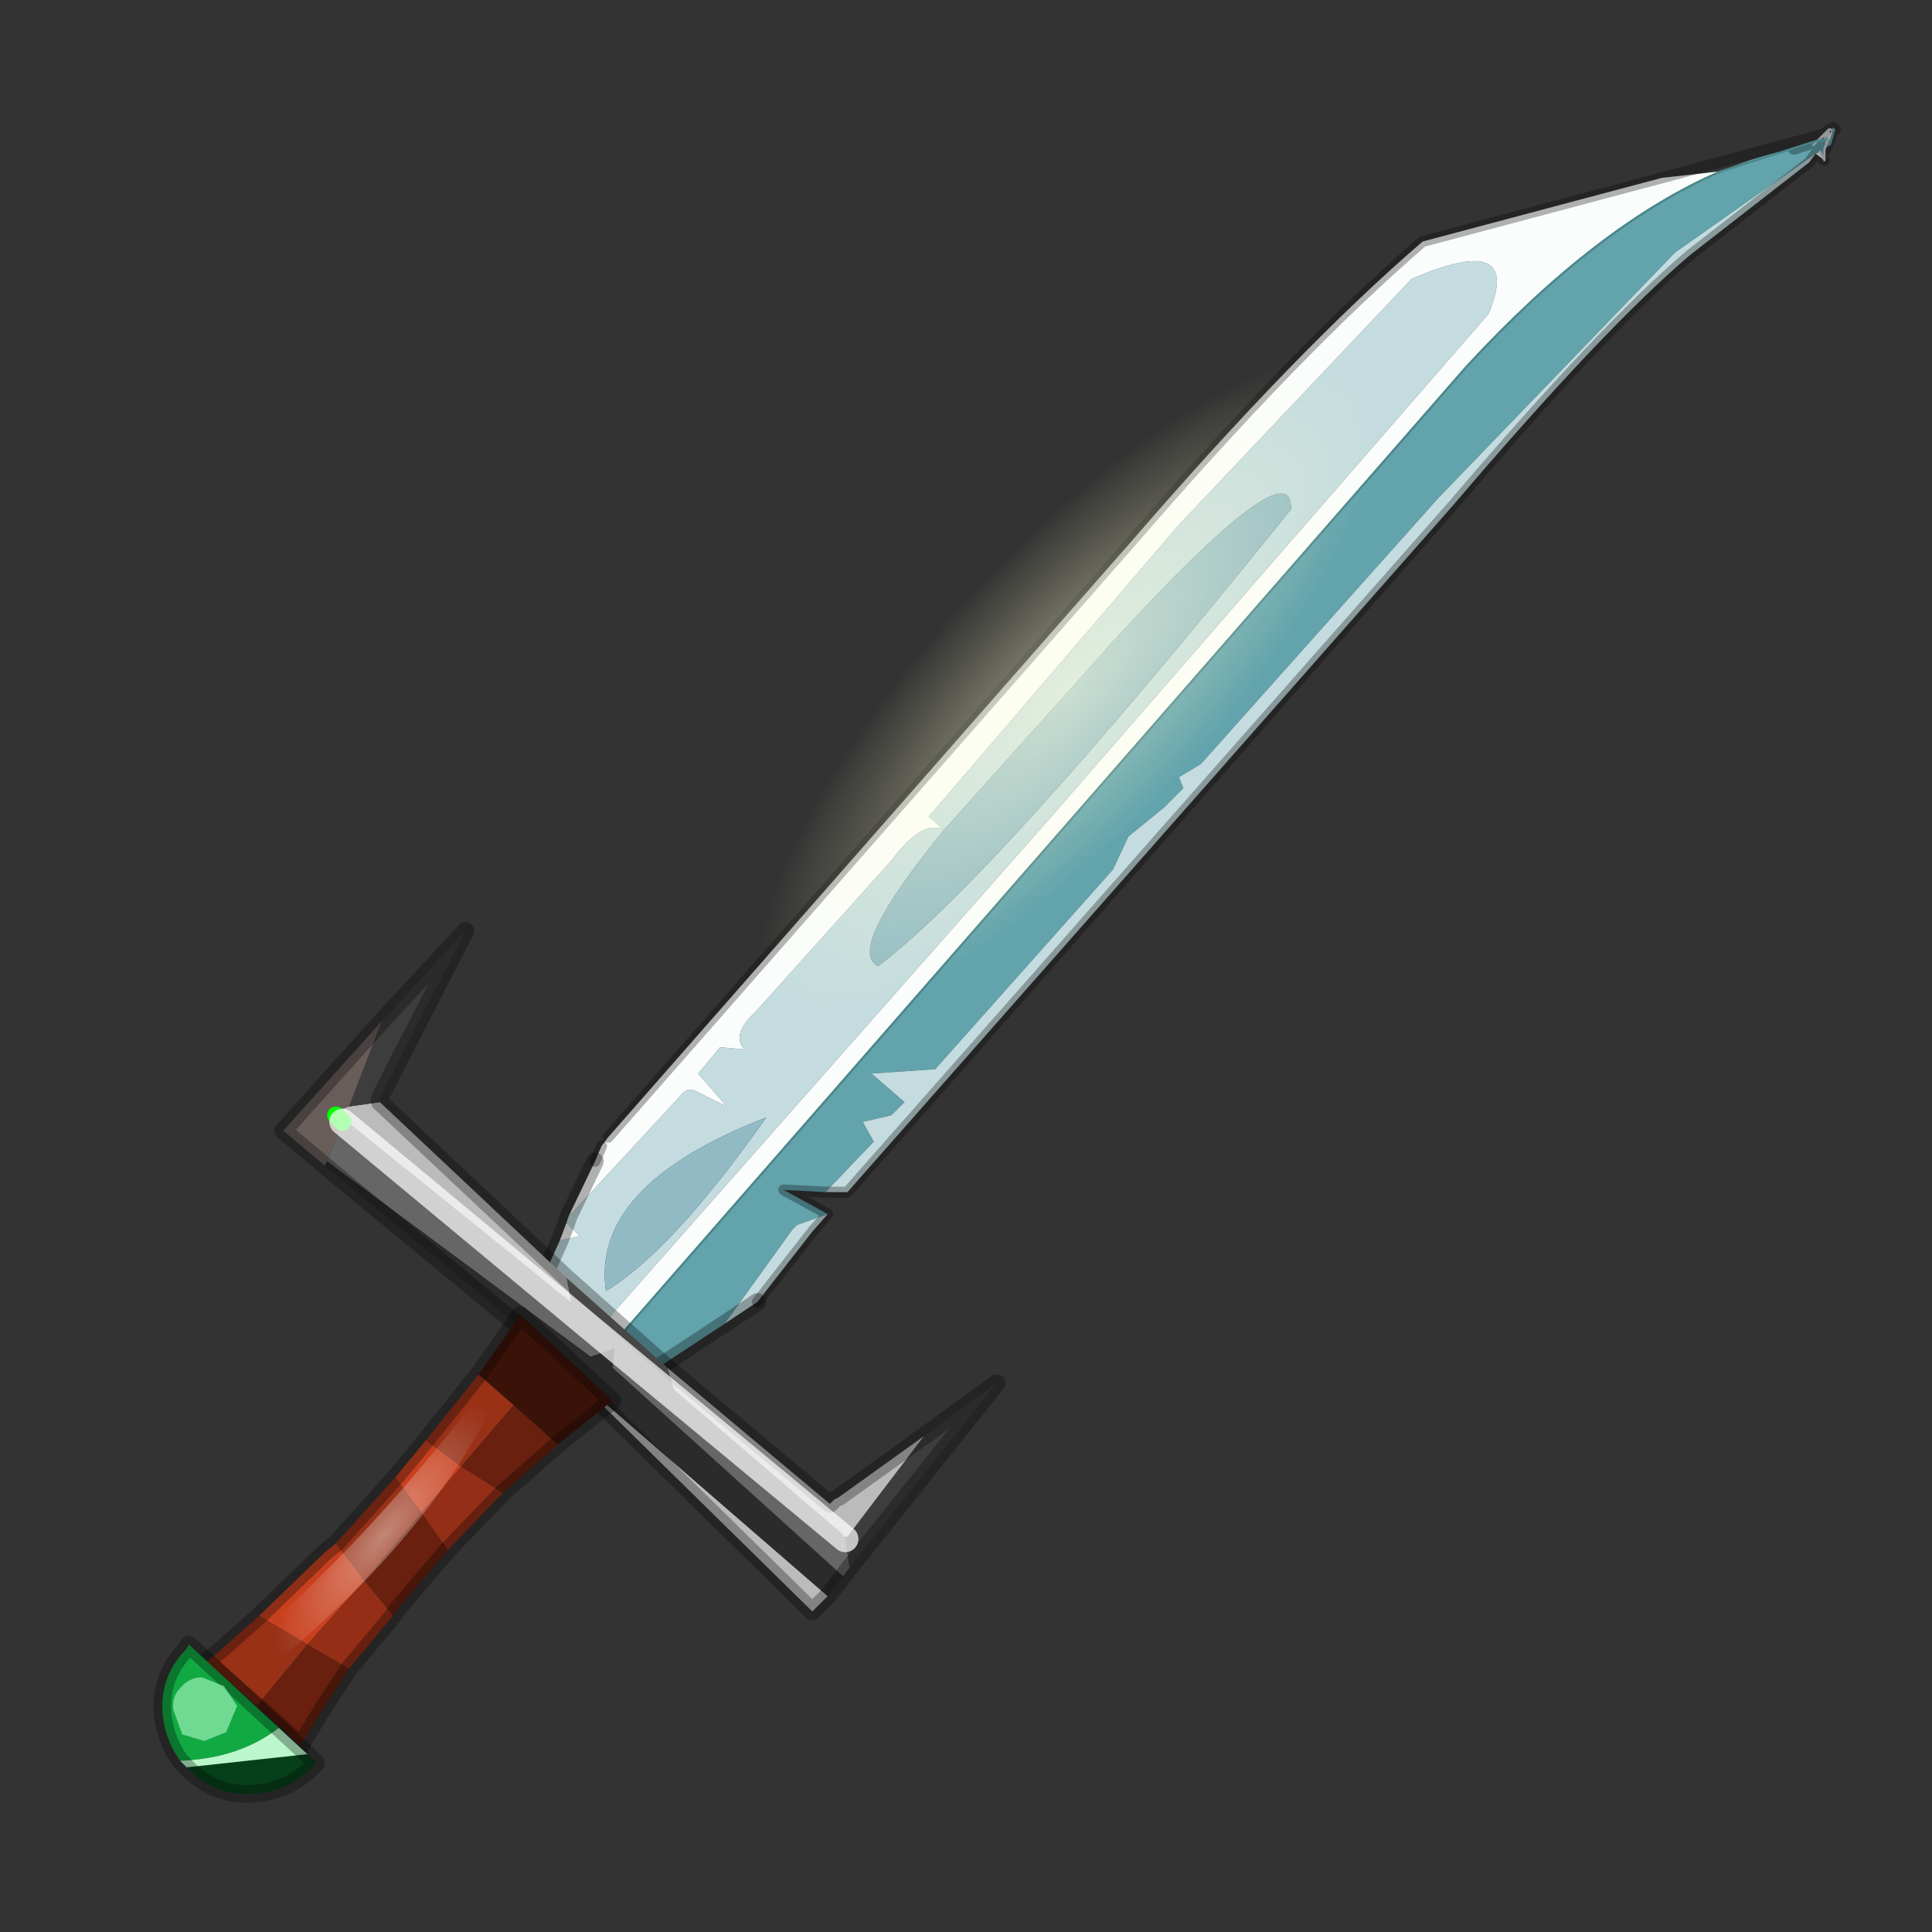 <?xml version="1.0" encoding="UTF-8" standalone="no"?>
<svg xmlns:xlink="http://www.w3.org/1999/xlink" height="440.0px" width="440.0px" xmlns="http://www.w3.org/2000/svg">
  <rect width="100%" height="100%" fill="#333333" stroke="none"/>
  <g transform="matrix(10.0, 0.0, 0.0, 10.0, 0.0, 0.0)">
    <use height="44.0" transform="matrix(1.0, 0.0, 0.0, 1.0, 0.0, 0.0)" width="44.0" xlink:href="#shape0"/>
  </g>
  <defs>
    <g id="shape0" transform="matrix(1.0, 0.0, 0.0, 1.0, 0.0, 0.0)">
      <path d="M44.0 44.0 L0.0 44.0 0.0 0.0 44.0 0.0 44.0 44.0" fill="#33cc33" fill-opacity="0.0" fill-rule="evenodd" stroke="none"/>
      <path d="M14.25 31.0 L13.9 31.2 12.45 29.85 12.6 29.65 13.05 30.1 14.25 31.0" fill="#aed8e6" fill-rule="evenodd" stroke="none"/>
      <path d="M12.6 29.65 L12.45 29.85 13.9 31.2 14.25 31.0" fill="none" stroke="#000000" stroke-linecap="round" stroke-linejoin="round" stroke-opacity="0.6" stroke-width="0.6"/>
      <path d="M41.75 2.9 L41.8 2.95 41.7 3.3 41.6 3.35 41.7 3.1 41.75 2.9 M41.55 3.4 L41.55 3.65 41.45 3.45 41.35 3.5 38.15 5.75 32.75 11.35 27.35 17.4 26.85 17.7 26.95 17.95 26.5 18.4 25.7 19.05 25.35 19.8 21.3 24.35 19.85 24.45 20.6 25.1 20.3 25.4 19.65 25.55 19.9 26.0 18.8 27.15 17.85 27.1 18.85 27.65 18.15 27.9 18.05 28.0 16.5 30.15 14.6 31.4 13.75 30.85 33.4 8.35 Q36.4 5.1 39.2 3.9 40.15 3.5 40.85 3.4 L41.5 3.2 41.6 3.15 41.6 3.2 41.65 3.15 41.6 3.35 41.55 3.4 41.6 3.25 41.6 3.2 41.6 3.25 41.55 3.4 41.55 3.25 41.45 3.45 41.55 3.25 41.55 3.4 M41.6 3.25 L41.55 3.25 41.6 3.2 41.55 3.25 41.6 3.25" fill="#62a3ac" fill-rule="evenodd" stroke="none"/>
      <path d="M41.35 3.5 L41.2 3.7 38.5 5.8 Q36.55 7.45 33.1 11.5 L19.3 27.15 18.8 27.15 19.9 26.0 19.65 25.55 20.3 25.4 20.6 25.1 19.85 24.45 21.3 24.35 25.35 19.8 25.7 19.05 26.5 18.4 26.95 17.95 26.85 17.7 27.35 17.4 32.75 11.35 38.15 5.75 41.35 3.5 M18.85 27.65 L18.5 28.05 17.25 29.65 16.5 30.15 18.05 28.0 18.15 27.9 18.85 27.65 M13.35 30.6 L12.05 29.8 12.75 28.25 13.2 28.15 12.9 27.85 12.95 27.7 13.05 27.6 15.5 24.95 Q15.65 24.75 15.85 24.85 L16.55 25.2 15.9 24.45 16.4 23.85 16.95 23.9 Q16.65 23.55 17.2 23.05 L20.3 19.6 Q21.0 18.65 21.5 18.9 L21.15 18.6 26.85 11.95 32.15 6.35 Q34.7 5.25 33.9 7.15 L23.9 18.65 13.35 30.6 M20.0 22.0 Q22.65 20.0 29.4 11.6 29.45 10.15 25.4 14.55 L21.5 18.9 Q19.25 21.65 20.0 22.0 M17.45 25.45 Q13.45 27.0 13.8 29.4 15.3 28.5 17.45 25.45" fill="#c4dcdf" fill-rule="evenodd" stroke="none"/>
      <path d="M41.6 3.35 L41.55 3.45 41.55 3.4 41.6 3.35 41.65 3.15 41.6 3.2 41.6 3.15 41.5 3.2 41.6 3.05 41.6 3.1 41.6 3.05 41.6 3.0 41.4 3.2 41.55 3.05 41.6 3.0 41.65 2.95 41.7 2.95 41.65 3.0 41.65 3.1 41.7 3.0 41.75 2.9 41.7 3.1 41.6 3.35 M41.55 3.65 L41.35 3.5 41.45 3.45 41.55 3.65 M13.75 30.85 L13.35 30.6 23.9 18.65 33.9 7.15 Q34.7 5.25 32.15 6.35 L26.85 11.95 21.15 18.6 21.5 18.9 Q21.0 18.65 20.3 19.6 L17.2 23.05 Q16.65 23.55 16.95 23.9 L16.4 23.85 15.9 24.45 16.55 25.2 15.85 24.85 Q15.65 24.75 15.5 24.95 L13.05 27.6 12.95 27.7 13.55 26.45 13.7 26.1 13.85 25.9 25.75 12.35 Q29.55 7.95 32.4 5.5 L37.85 4.05 39.2 3.9 Q36.4 5.1 33.4 8.35 L13.75 30.85 M41.65 3.0 L41.6 3.0 41.65 3.0 41.6 3.05 41.65 3.0 M41.7 3.1 L41.65 3.15 41.7 3.0 41.65 3.15 41.7 3.1 M41.6 3.15 L41.65 3.1 41.6 3.1 41.6 3.15 41.6 3.1 41.65 3.1 41.6 3.15 41.6 3.1 41.6 3.15 41.6 3.1 41.6 3.15 M41.65 3.1 L41.6 3.1 41.65 3.1 M41.4 3.2 L41.3 3.3 41.4 3.2 M12.75 28.25 L12.9 27.85 13.2 28.15 12.75 28.25" fill="#fbfdfd" fill-rule="evenodd" stroke="none"/>
      <path d="M20.0 22.0 Q19.25 21.65 21.5 18.9 L25.4 14.55 Q29.45 10.15 29.4 11.6 22.65 20.0 20.0 22.0 M17.45 25.45 Q15.3 28.5 13.8 29.4 13.45 27.0 17.45 25.45" fill="#91bac4" fill-rule="evenodd" stroke="none"/>
      <path d="M41.55 3.4 L41.55 3.65 M41.6 3.2 L41.6 3.25 41.55 3.4 M41.7 2.95 L41.65 2.95 41.55 3.05 M41.65 3.0 L41.65 3.1 M41.6 3.1 L41.6 3.05 41.65 3.0 M41.6 3.15 L41.6 3.1 41.6 3.15 M41.6 3.1 L41.65 3.1 M41.45 3.45 L41.55 3.65 M41.4 3.2 L41.3 3.3 41.4 3.2 41.6 3.05 M41.6 3.0 L41.4 3.2 41.55 3.05" fill="none" stroke="#d6d9e2" stroke-linecap="round" stroke-linejoin="round" stroke-width="0.05"/>
      <path d="M41.75 2.9 L41.8 2.95 M41.6 3.35 L41.55 3.45 M41.55 3.65 L41.35 3.5 41.2 3.7 38.5 5.8 Q36.55 7.45 33.1 11.5 L19.3 27.15 18.8 27.15 17.85 27.1 18.85 27.65 18.5 28.05 17.25 29.65 M41.7 3.0 L41.75 2.9 41.7 3.1 41.6 3.35 41.65 3.15 41.6 3.2 41.55 3.25 41.6 3.25 M41.65 2.95 L41.6 3.0 41.65 3.0 41.7 2.95 M41.7 3.0 L41.65 3.0 M41.65 3.1 L41.7 3.0 41.65 3.15 41.7 3.1 M41.6 3.05 L41.5 3.2 M41.6 3.15 L41.6 3.1 41.65 3.1 41.6 3.15 41.6 3.2 M41.55 3.4 L41.55 3.25 41.45 3.45 M41.6 3.05 L41.6 3.0 M41.55 3.05 L37.85 4.05 32.4 5.5 Q29.55 7.95 25.75 12.35 L13.85 25.9 M40.85 3.4 L41.5 3.2 M13.7 26.1 L13.55 26.45 M41.55 3.05 L41.6 3.0" fill="none" stroke="#000000" stroke-linecap="round" stroke-linejoin="round" stroke-opacity="0.302" stroke-width="0.25"/>
      <path d="M41.5 3.2 L41.6 3.15 M39.2 3.9 L41.4 3.2 M41.5 3.2 L41.4 3.2 M13.75 30.85 L33.4 8.35 Q36.4 5.1 39.2 3.9" fill="none" stroke="#4a878a" stroke-linecap="round" stroke-linejoin="round" stroke-width="0.05"/>
      <path d="M17.25 29.65 L16.5 30.15 14.6 31.4 M12.05 29.8 L11.95 30.0 M13.55 26.45 L12.95 27.7 M12.9 27.85 L12.75 28.25 12.05 29.8 M12.9 27.85 L12.95 27.7" fill="none" stroke="#000000" stroke-linecap="round" stroke-linejoin="round" stroke-opacity="0.302" stroke-width="0.4"/>
      <path d="M36.25 1.8 Q33.9 0.85 28.85 4.2 23.7 7.65 18.75 13.35 13.85 19.1 12.0 23.9 10.15 28.6 12.5 29.55 14.9 30.55 20.0 27.25 25.2 23.8 30.1 18.05 35.0 12.35 36.85 7.55 38.6 2.8 36.25 1.8" fill="url(#gradient0)" fill-rule="evenodd" stroke="none"/>
      <path d="M12.9 29.1 L15.2 31.15 15.35 31.65 19.2 34.95 19.2 35.0 19.25 35.05 14.0 30.7 7.8 25.55 14.0 30.7 19.25 35.05 19.35 35.7 19.2 35.9 13.95 31.15 14.0 30.7 13.45 30.9 7.45 26.45 7.8 25.55 7.85 25.5 13.0 29.65 12.9 29.1" fill="#666666" fill-rule="evenodd" stroke="none"/>
      <path d="M8.65 25.1 L12.9 29.1 13.0 29.65 7.85 25.5 7.8 25.25 7.95 25.2 8.65 25.1 M15.2 31.15 L18.9 34.25 19.0 34.15 19.1 34.1 21.05 32.7 19.3 35.0 19.25 35.0 19.2 35.0 19.2 34.95 15.35 31.65 15.2 31.15 M18.85 36.35 L18.5 36.7 12.85 31.15 18.85 36.35" fill="#bbbbbb" fill-rule="evenodd" stroke="none"/>
      <path d="M7.4 26.55 L6.45 25.75 8.7 23.25 7.95 25.2 7.8 25.25 7.85 25.5 7.8 25.55 7.65 25.4 7.8 25.55 7.45 26.45 7.4 26.55" fill="#695d5a" fill-rule="evenodd" stroke="none"/>
      <path d="M8.7 23.25 L10.6 21.2 8.7 24.9 8.65 25.0 8.65 25.05 8.65 25.1 7.95 25.2 8.7 23.25 M21.05 32.7 L22.7 31.5 19.35 35.7 19.25 35.05 19.2 35.0 19.25 35.0 19.3 35.0 21.05 32.7" fill="#3d3d3d" fill-rule="evenodd" stroke="none"/>
      <path d="M19.2 35.9 L18.85 36.35 12.85 31.15 12.0 30.35 7.4 26.55 7.45 26.45 13.45 30.9 14.0 30.7 13.95 31.15 19.2 35.9" fill="#2b2b2b" fill-rule="evenodd" stroke="none"/>
      <path d="M8.7 23.25 L10.6 21.2 8.7 24.9 M8.65 25.0 L8.65 25.05 8.65 25.1 12.9 29.1 15.2 31.15 18.9 34.25 19.0 34.15 M19.1 34.1 L21.05 32.7 22.7 31.5 19.35 35.7 19.2 35.9 18.85 36.35 18.5 36.7 12.85 31.15 12.0 30.35 7.4 26.55 6.45 25.75 8.7 23.25" fill="none" stroke="#000000" stroke-linecap="round" stroke-linejoin="round" stroke-opacity="0.302" stroke-width="0.4"/>
      <path d="M7.8 25.55 L7.65 25.4" fill="none" stroke="#00ff00" stroke-linecap="round" stroke-linejoin="round" stroke-width="0.4"/>
      <path d="M7.8 25.55 L14.0 30.7 19.25 35.05" fill="none" stroke="#ffffff" stroke-linecap="round" stroke-linejoin="round" stroke-opacity="0.702" stroke-width="0.6"/>
      <path d="M5.9 36.8 L7.4 35.35 7.65 35.15 8.3 36.0 7.0 37.45 5.9 36.8 M9.0 33.65 L9.7 32.8 10.5 33.4 9.6 34.45 9.0 33.65" fill="#c8401e" fill-rule="evenodd" stroke="none"/>
      <path d="M10.9 31.3 L11.7 32.0 10.5 33.4 9.7 32.8 10.9 31.3 M5.85 38.85 L4.7 37.85 5.0 37.6 5.9 36.8 7.0 37.45 5.85 38.85 M7.65 35.15 L9.0 33.65 9.6 34.45 8.3 36.0 7.65 35.15" fill="#993117" fill-rule="evenodd" stroke="none"/>
      <path d="M11.7 32.0 L12.7 32.9 11.45 34.0 10.5 33.4 11.7 32.0 M10.2 35.3 L9.05 36.65 8.95 36.8 8.3 36.0 9.6 34.45 10.2 35.3 M7.95 38.0 L7.3 39.0 6.85 39.75 5.85 38.85 7.0 37.45 7.95 38.0" fill="#69200f" fill-rule="evenodd" stroke="none"/>
      <path d="M11.45 34.0 L10.2 35.3 9.6 34.45 10.5 33.4 11.45 34.0 M8.95 36.8 L7.95 38.0 7.0 37.45 8.3 36.0 8.95 36.8" fill="#942e16" fill-rule="evenodd" stroke="none"/>
      <path d="M10.9 31.3 L11.85 29.95 13.95 31.9 12.7 32.9 11.7 32.0 10.9 31.3" fill="#3b1208" fill-rule="evenodd" stroke="none"/>
      <path d="M12.7 32.9 L13.95 31.9 11.85 29.95 10.9 31.3 M12.7 32.9 L11.45 34.0 10.2 35.3 9.05 36.65 8.95 36.8 7.95 38.0 7.3 39.0 6.85 39.75 5.85 38.85 4.7 37.85 5.0 37.6 5.9 36.8 7.4 35.35 7.65 35.15 9.0 33.65 9.7 32.8 10.9 31.3" fill="none" stroke="#000000" stroke-linecap="round" stroke-linejoin="round" stroke-opacity="0.302" stroke-width="0.4"/>
      <path d="M4.1 40.1 Q3.75 39.6 3.7 39.0 3.65 38.15 4.25 37.55 L4.3 37.45 6.35 39.35 Q5.45 40.05 4.1 40.1" fill="#10a942" fill-rule="evenodd" stroke="none"/>
      <path d="M7.0 39.95 L7.2 40.15 7.15 40.2 Q6.6 40.8 5.75 40.85 4.95 40.9 4.35 40.35 L4.25 40.25 7.0 39.95" fill="#064018" fill-rule="evenodd" stroke="none"/>
      <path d="M6.35 39.35 L7.0 39.95 4.25 40.25 4.1 40.1 Q5.45 40.05 6.35 39.35" fill="#baf8cc" fill-rule="evenodd" stroke="none"/>
      <path d="M4.1 40.1 Q3.75 39.6 3.7 39.0 3.65 38.15 4.25 37.55 L4.3 37.45 6.35 39.35 7.0 39.95 7.2 40.15 7.15 40.2 Q6.6 40.8 5.75 40.85 4.95 40.9 4.35 40.35 L4.25 40.25 4.1 40.1 Z" fill="none" stroke="#000000" stroke-linecap="round" stroke-linejoin="round" stroke-opacity="0.302" stroke-width="0.4"/>
      <path d="M5.15 39.45 L4.65 39.65 4.15 39.5 3.95 38.95 Q3.9 38.65 4.1 38.45 4.3 38.2 4.6 38.2 L5.1 38.4 5.4 38.85 5.15 39.45" fill="#b1f8c8" fill-opacity="0.6" fill-rule="evenodd" stroke="none"/>
      <path d="M5.95 38.1 L6.3 37.85 Q9.8 34.95 11.3 31.85 11.7 30.95 11.25 31.3 8.8 34.65 5.8 37.3 5.15 38.15 5.95 38.1" fill="url(#gradient1)" fill-rule="evenodd" stroke="none"/>
    </g>
    <radialGradient cx="0" cy="0" gradientTransform="matrix(0.019, -0.022, -0.009, -0.004, 24.4, 15.7)" gradientUnits="userSpaceOnUse" id="gradient0" r="819.2" spreadMethod="pad">
      <stop offset="0.0" stop-color="#ffffde" stop-opacity="0.522"/>
      <stop offset="0.412" stop-color="#ffffcc" stop-opacity="0.0"/>
    </radialGradient>
    <radialGradient cx="0" cy="0" gradientTransform="matrix(1.0E-4, 0.002, 0.003, -0.003, 8.75, 34.95)" gradientUnits="userSpaceOnUse" id="gradient1" r="819.2" spreadMethod="pad">
      <stop offset="0.0" stop-color="#ffffff" stop-opacity="0.412"/>
      <stop offset="1.0" stop-color="#ffffff" stop-opacity="0.0"/>
    </radialGradient>
  </defs>
</svg>
